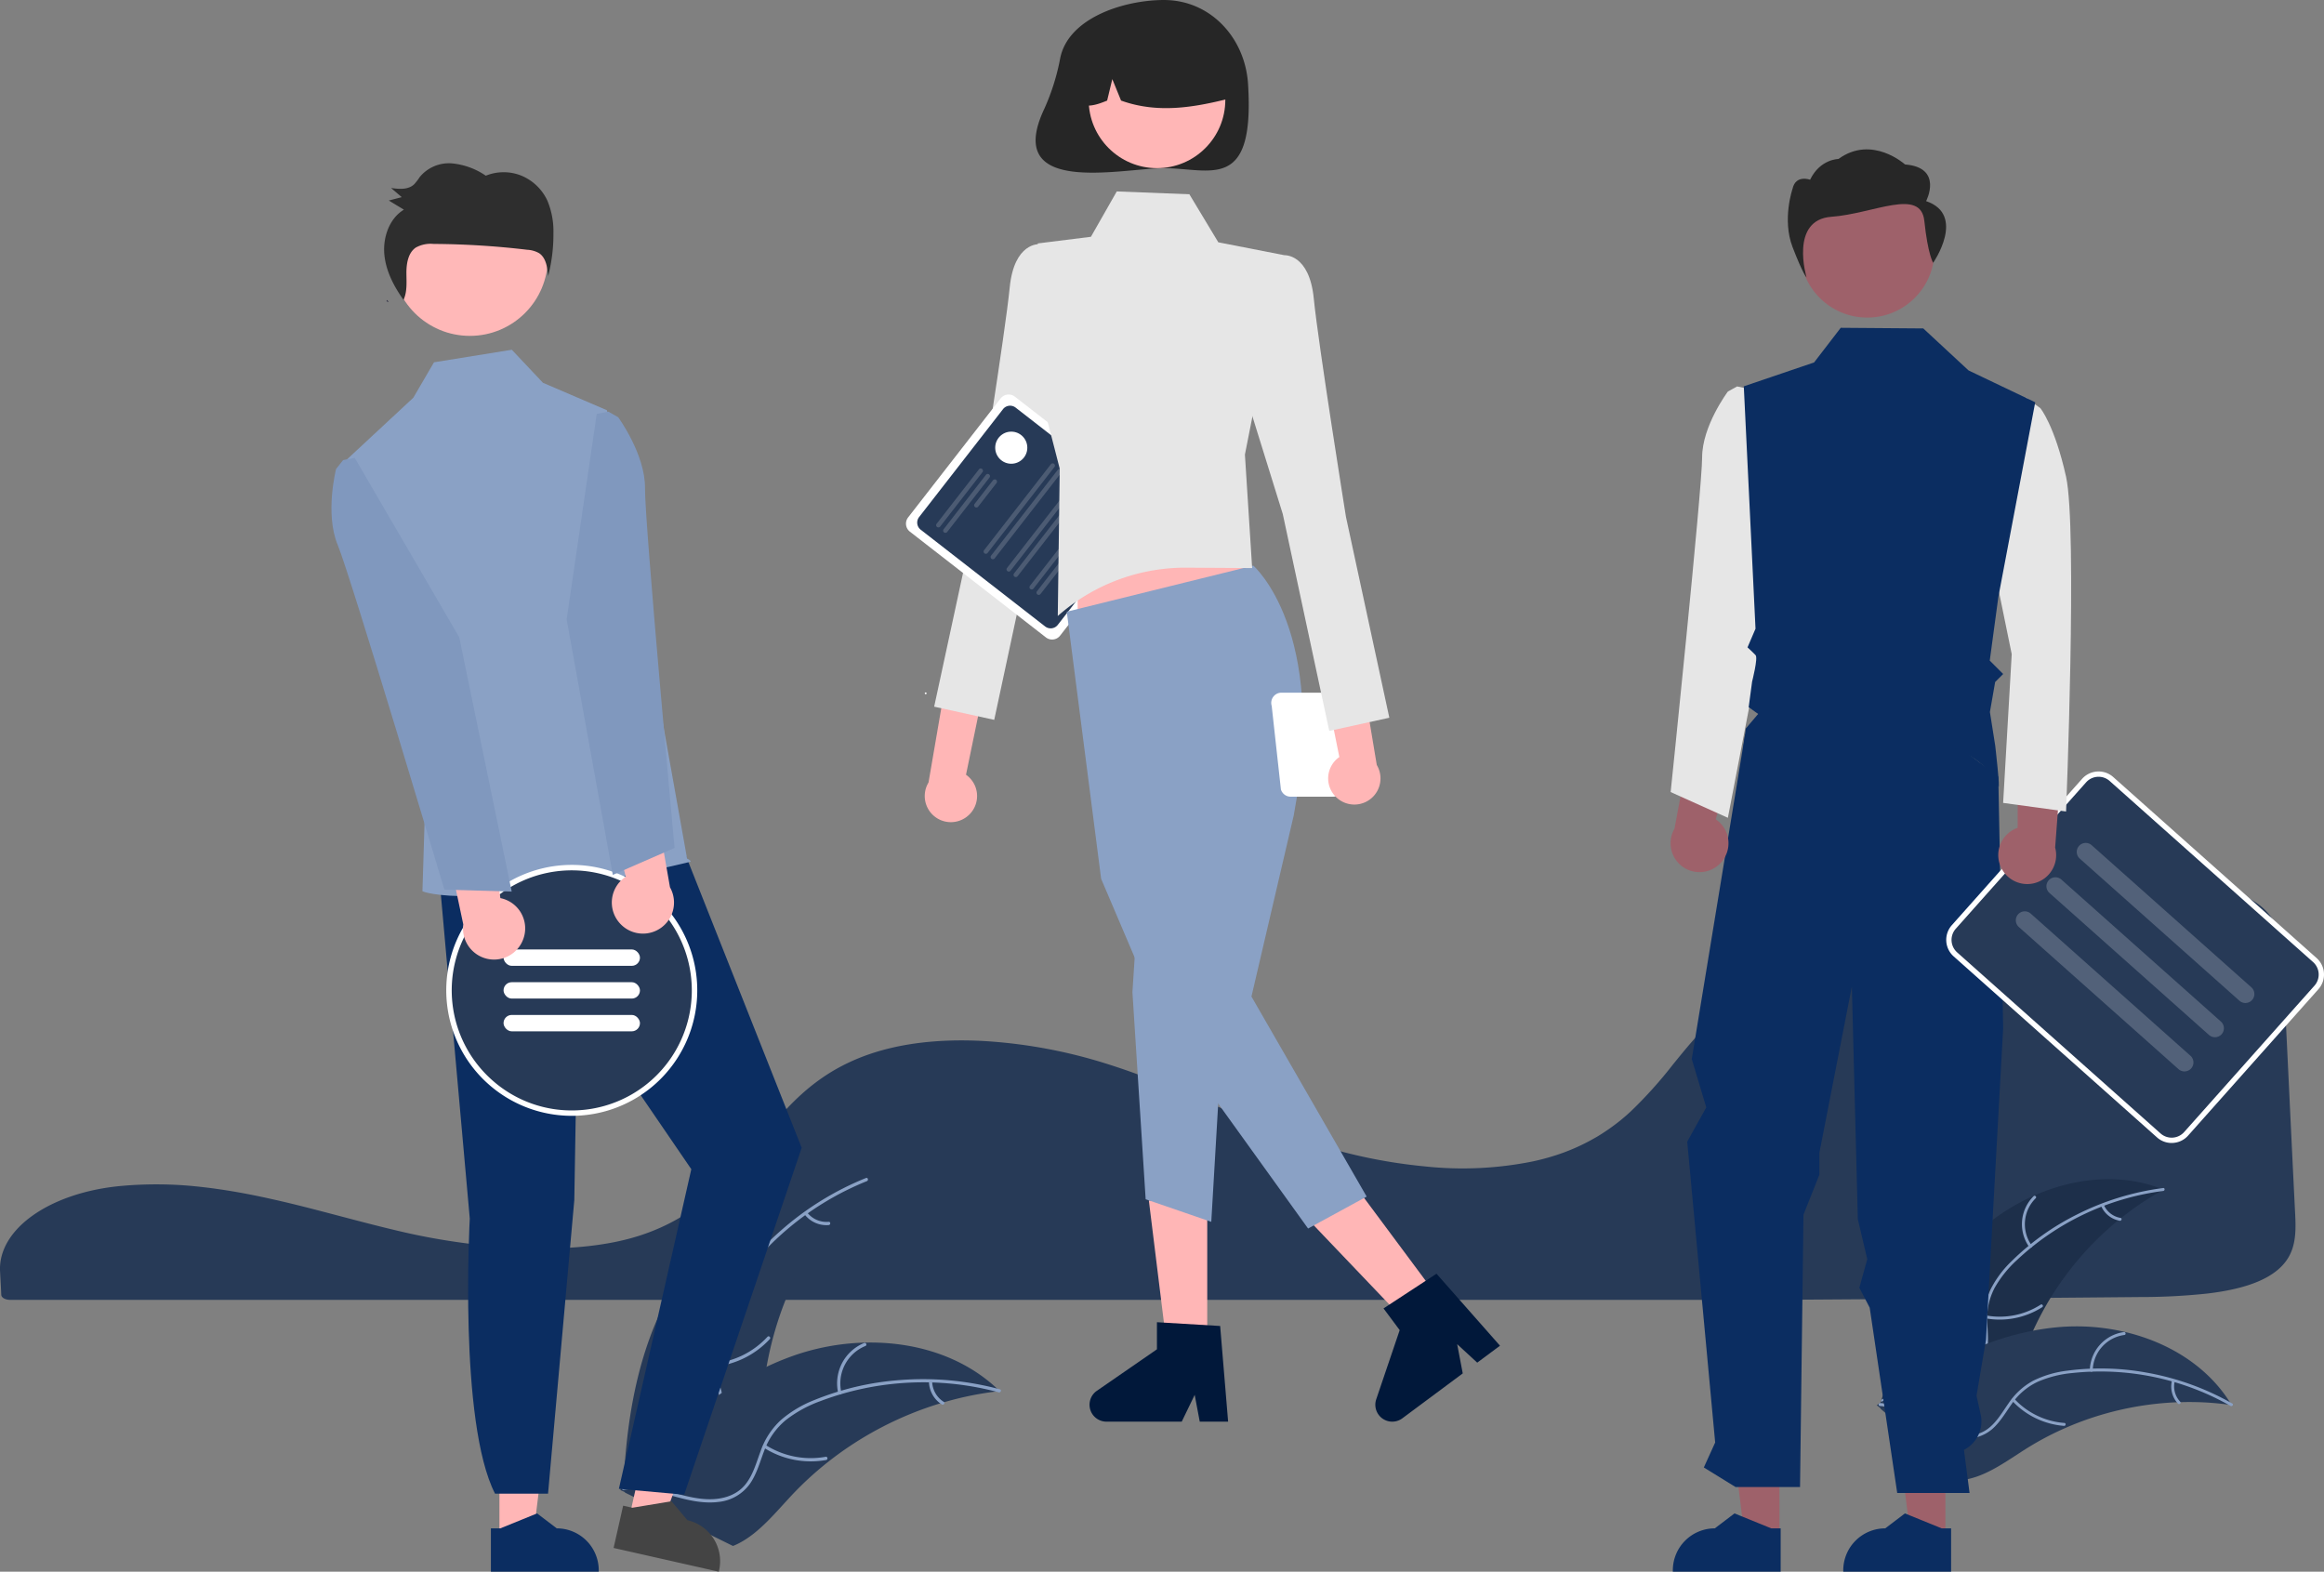 <svg xmlns="http://www.w3.org/2000/svg" width="610" height="412.526" viewBox="0 0 610 412.526">
  <rect x="0" y="0" width="610" height="412.526" fill="#808080" stroke="none"/>
  <g id="career" transform="translate(0 0)">
    <path id="Path_3432" data-name="Path 3432" d="M204.7,565.22c-2.9,0-5.8.12-8.634.36l-.413.035c-18.8,1.662-32.554,11.3-31.989,22.429l.109,2.011c.072,1.272.149,2.639.212,4.155.034.748,1.055,1.322,2.325,1.322H628.788c32.607-.2,65.1-.447,96.558-.741a164.344,164.344,0,0,0,17.666-.915c8.744-1.035,14.812-3.086,18.555-6.271h0c4.654-3.949,4.8-8.922,4.519-14.541-.573-11.345-1.142-23.264-1.709-35.147-.5-10.472-1-20.917-1.5-30.916-.309-5.934-.994-11.172-6.279-15.175-5.728-4.329-16.175-6.524-31.051-6.524h-.54c-46.62.166-92.813,16.195-114.945,39.886-2.549,2.728-4.923,5.649-7.22,8.474a114.84,114.84,0,0,1-11.089,12.346,52.117,52.117,0,0,1-7.325,5.71c-.18.124-.385.257-.6.384-.5.324-1.018.637-1.525.915a52.965,52.965,0,0,1-9.342,4.247l-.327.11c-.247.088-.514.176-.781.257-1.874.6-3.82,1.121-5.77,1.542a92.915,92.915,0,0,1-28.511,1.323,137.79,137.79,0,0,1-28.348-5.776c-9.706-3.067-18.792-6.892-27.578-10.59-3.859-1.625-7.851-3.3-11.838-4.9-.749-.3-1.486-.592-2.235-.885-4.869-1.9-9.283-3.465-13.495-4.791A133.2,133.2,0,0,0,421.92,527.6c-11.595-.635-21.812.562-30.362,3.55a52.148,52.148,0,0,0-6.868,2.959c-10.127,5.258-16.37,13.019-22.406,20.524-7.51,9.335-15.275,18.989-30.609,23.994-17.693,5.78-43.52,3.379-61.792-.8-5.745-1.313-11.482-2.824-17.032-4.285q-3.362-.886-6.728-1.759c-4.41-1.139-8.02-2.011-11.359-2.747l-1.056-.235c-.588-.128-1.176-.255-1.774-.377-3.966-.833-7.66-1.488-11.3-2l-.861-.126c-1.725-.227-3.338-.416-4.921-.575l-.632-.063C211.124,565.367,207.916,565.22,204.7,565.22Z" transform="translate(-163.651 -254.358)" fill="#273a57"/>
    <path id="Path_3433" data-name="Path 3433" d="M895.473,611.471c13.012-11.726,32.367-17.622,48.6-11.047a80.7,80.7,0,0,0-36.266,41.891c-2.585,6.877-4.743,14.794-11.1,18.475-3.956,2.291-8.877,2.4-13.312,1.3s-8.5-3.323-12.51-5.518l-1.141-.026C874.867,639.793,882.461,623.2,895.473,611.471Z" transform="translate(-376.191 -288.187)" fill="#1d2f4a"/>
    <path id="Path_3434" data-name="Path 3434" d="M944.063,601.778A68.979,68.979,0,0,0,905.687,619.9a29.7,29.7,0,0,0-5.833,7.253,17.038,17.038,0,0,0-1.969,8.748c.07,2.836.471,5.73-.15,8.534a10.432,10.432,0,0,1-5.189,6.772c-3.177,1.826-6.821,2.4-10.4,2.841-3.978.488-8.118.931-11.562,3.163-.417.27-.812-.393-.4-.663,5.991-3.882,13.573-2.47,20.016-5.061,3.006-1.209,5.666-3.331,6.608-6.54.823-2.806.413-5.79.317-8.661a18.178,18.178,0,0,1,1.607-8.625,27.463,27.463,0,0,1,5.533-7.45,66.923,66.923,0,0,1,17.007-12.175,70.2,70.2,0,0,1,22.785-7.03c.492-.063.5.709.007.772Z" transform="translate(-376.27 -289.185)" fill="#8aa1c5"/>
    <path id="Path_3435" data-name="Path 3435" d="M924.829,617.384a10.349,10.349,0,0,1,1.141-13.352c.354-.349.912.185.558.534a9.583,9.583,0,0,0-1.036,12.423c.29.4-.374.8-.663.4Z" transform="translate(-392.196 -290.068)" fill="#8aa1c5"/>
    <path id="Path_3436" data-name="Path 3436" d="M909.367,647.627a19.947,19.947,0,0,0,14.254-2.854c.418-.269.813.394.4.663a20.748,20.748,0,0,1-14.839,2.94C908.688,648.288,908.88,647.54,909.367,647.627Z" transform="translate(-387.977 -302.344)" fill="#8aa1c5"/>
    <path id="Path_3437" data-name="Path 3437" d="M953.349,607.26a5.858,5.858,0,0,0,4.381,3.421c.491.082.3.83-.189.749a6.565,6.565,0,0,1-4.855-3.774.4.4,0,0,1,.134-.529.388.388,0,0,1,.529.134Z" transform="translate(-401.146 -291.019)" fill="#8aa1c5"/>
    <path id="Path_3438" data-name="Path 3438" d="M961.553,673.613c-.308-.043-.616-.085-.928-.123a77.146,77.146,0,0,0-12.5-.635c-.323,0-.65.014-.973.028a81.331,81.331,0,0,0-29.181,6.717,78.98,78.98,0,0,0-10.6,5.63c-4.674,2.96-9.507,6.54-14.732,7.747a13.565,13.565,0,0,1-1.651.294L869.4,674.579c-.028-.067-.06-.13-.088-.2l-.9-.707c.167-.123.343-.246.509-.369.1-.072.2-.139.294-.211.066-.046.132-.093.189-.138.022-.016.044-.031.062-.042.057-.046.114-.082.167-.123q1.47-1.041,2.96-2.065s0,0,.013-.006a116.133,116.133,0,0,1,24.184-13c.256-.1.517-.2.783-.287a75.368,75.368,0,0,1,11.839-3.331,66.622,66.622,0,0,1,6.677-.933,55.408,55.408,0,0,1,17.28,1.224c11.283,2.616,21.6,8.812,27.717,18.475C961.252,673.117,961.4,673.361,961.553,673.613Z" transform="translate(-375.791 -304.829)" fill="#273a57"/>
    <path id="Path_3439" data-name="Path 3439" d="M961.468,678.606a68.981,68.981,0,0,0-41.552-8.634,29.707,29.707,0,0,0-9.024,2.279,17.038,17.038,0,0,0-6.839,5.8c-1.652,2.307-3.074,4.858-5.258,6.724a10.432,10.432,0,0,1-8.22,2.282c-3.636-.455-6.893-2.189-10.018-4-3.47-2.006-7.043-4.144-11.136-4.436-.5-.035-.412-.8.083-.768,7.121.508,12.324,6.2,19.028,8.01,3.128.845,6.53.752,9.213-1.244,2.347-1.745,3.816-4.374,5.468-6.725a18.18,18.18,0,0,1,6.476-5.919,27.458,27.458,0,0,1,8.9-2.618,66.922,66.922,0,0,1,20.91.518,70.205,70.205,0,0,1,22.425,8.1c.431.245-.031.865-.459.621Z" transform="translate(-375.993 -309.59)" fill="#8aa1c5"/>
    <path id="Path_3440" data-name="Path 3440" d="M948.408,665.078a10.349,10.349,0,0,1,8.95-9.974c.492-.065.617.7.124.762a9.583,9.583,0,0,0-8.306,9.3c-.011.5-.779.411-.768-.083Z" transform="translate(-399.873 -305.472)" fill="#8aa1c5"/>
    <path id="Path_3441" data-name="Path 3441" d="M919.79,680.156a19.948,19.948,0,0,0,13.1,6.3c.5.037.412.8-.083.768a20.748,20.748,0,0,1-13.618-6.587c-.338-.365.265-.847.6-.484Z" transform="translate(-391.046 -312.976)" fill="#8aa1c5"/>
    <path id="Path_3442" data-name="Path 3442" d="M979.9,673.4a5.858,5.858,0,0,0,1.439,5.369c.342.361-.261.843-.6.484a6.564,6.564,0,0,1-1.6-5.936.4.4,0,0,1,.425-.342A.388.388,0,0,1,979.9,673.4Z" transform="translate(-409.075 -310.853)" fill="#8aa1c5"/>
    <path id="Path_3443" data-name="Path 3443" d="M412.743,623.033c10.655-16.161,29.715-27.851,48.908-25.336a89.187,89.187,0,0,0-27.134,54.892c-.851,8.074-.957,17.142-6.732,22.848-3.593,3.55-8.825,5.039-13.876,5.09s-10.016-1.189-14.915-2.421l-1.227.29C398.583,659.057,402.087,639.193,412.743,623.033Z" transform="translate(-234.122 -288.087)" fill="#273a57"/>
    <path id="Path_3444" data-name="Path 3444" d="M461.65,598.056a76.231,76.231,0,0,0-36,30.06,32.827,32.827,0,0,0-4.221,9.38,18.829,18.829,0,0,0,.327,9.9c.864,3.014,2.1,6,2.214,9.169a11.529,11.529,0,0,1-3.666,8.686c-2.89,2.837-6.627,4.467-10.337,5.933-4.119,1.628-8.424,3.254-11.486,6.6-.371.405-.978-.194-.608-.6,5.328-5.819,13.83-6.417,20-10.981,2.879-2.129,5.133-5.139,5.248-8.833.1-3.23-1.169-6.307-2.07-9.352a20.091,20.091,0,0,1-.681-9.672,30.349,30.349,0,0,1,3.845-9.507,73.958,73.958,0,0,1,14.8-17.753,77.585,77.585,0,0,1,22.414-13.858C461.935,597.028,462.154,597.853,461.65,598.056Z" transform="translate(-234.119 -288.04)" fill="#8aa1c5"/>
    <path id="Path_3445" data-name="Path 3445" d="M439.467,628.579a11.437,11.437,0,0,1-2.494-14.6c.281-.471,1.027-.056.745.416a10.591,10.591,0,0,0,2.348,13.575c.422.351-.179.956-.6.608Z" transform="translate(-245.445 -293.035)" fill="#fff"/>
    <path id="Path_3446" data-name="Path 3446" d="M431,663.838a22.044,22.044,0,0,0,14.451-7.018c.372-.4.98.2.608.6a22.929,22.929,0,0,1-15.052,7.272c-.548.042-.552-.811-.006-.853Z" transform="translate(-244.005 -305.949)" fill="#8aa1c5"/>
    <path id="Path_3447" data-name="Path 3447" d="M466.459,610.17a6.474,6.474,0,0,0,5.638,2.44c.548-.049.55.8.006.853a7.255,7.255,0,0,1-6.243-2.685.441.441,0,0,1,0-.6.429.429,0,0,1,.6,0Z" transform="translate(-254.585 -291.914)" fill="#8aa1c5"/>
    <path id="Path_3448" data-name="Path 3448" d="M496.134,671.772c-.341.04-.682.08-1.027.127a85.256,85.256,0,0,0-13.544,2.8c-.344.095-.692.2-1.032.3a89.88,89.88,0,0,0-29.341,15.3,87.273,87.273,0,0,0-9.768,8.97c-4.176,4.466-8.348,9.64-13.6,12.385a14.954,14.954,0,0,1-1.684.774l-28.291-13.987c-.048-.064-.1-.122-.149-.186l-1.155-.507c.144-.178.3-.359.442-.536.083-.1.173-.2.256-.307.057-.068.115-.136.163-.2.019-.023.038-.045.054-.062.048-.065.1-.12.144-.178q1.283-1.522,2.591-3.032c0-.007,0-.007.013-.01a128.343,128.343,0,0,1,22.249-20.632c.247-.175.5-.356.758-.525a83.279,83.279,0,0,1,11.736-6.857,73.631,73.631,0,0,1,6.882-2.855,61.231,61.231,0,0,1,18.822-3.5c12.8-.341,25.558,3.415,34.784,12.048C495.671,671.326,495.9,671.544,496.134,671.772Z" transform="translate(-233.753 -306.657)" fill="#273a57"/>
    <path id="Path_3449" data-name="Path 3449" d="M496.081,676.237a76.23,76.23,0,0,0-46.844,2.325,32.827,32.827,0,0,0-9.017,4.948,18.827,18.827,0,0,0-5.7,8.1c-1.125,2.927-1.936,6.051-3.753,8.654A11.528,11.528,0,0,1,422.608,705c-4.016.525-7.981-.424-11.826-1.486-4.269-1.18-8.685-2.473-13.144-1.646-.54.1-.664-.744-.125-.844,7.758-1.438,14.906,3.2,22.58,3.273,3.581.033,7.193-1.013,9.508-3.893,2.024-2.519,2.864-5.74,3.977-8.713a20.092,20.092,0,0,1,5.28-8.133,30.347,30.347,0,0,1,8.794-5.276,73.958,73.958,0,0,1,22.508-5.263,77.586,77.586,0,0,1,26.239,2.43c.529.143.207.933-.318.792Z" transform="translate(-233.941 -310.794)" fill="#8aa1c5"/>
    <path id="Path_3450" data-name="Path 3450" d="M478.287,672.349a11.437,11.437,0,0,1,6.8-13.157c.508-.207.854.574.345.781a10.591,10.591,0,0,0-6.3,12.252c.126.534-.718.656-.844.125Z" transform="translate(-258.273 -306.693)" fill="#8aa1c5"/>
    <path id="Path_3451" data-name="Path 3451" d="M450.846,697.467a22.045,22.045,0,0,0,15.764,3.1c.541-.1.665.746.125.844a22.93,22.93,0,0,1-16.4-3.256c-.463-.3.048-.98.509-.685Z" transform="translate(-249.894 -318.205)" fill="#8aa1c5"/>
    <path id="Path_3452" data-name="Path 3452" d="M513.332,673.5a6.474,6.474,0,0,0,3.032,5.342c.467.291-.045.974-.509.685a7.254,7.254,0,0,1-3.368-5.9.441.441,0,0,1,.36-.484A.429.429,0,0,1,513.332,673.5Z" transform="translate(-268.656 -310.902)" fill="#8aa1c5"/>
    <path id="Path_3453" data-name="Path 3453" d="M522.637,433.035a6.822,6.822,0,0,0-.9-10.422l11.135-53.892-12.014,3.79L511.9,424.647a6.859,6.859,0,0,0,10.733,8.388Z" transform="translate(-268.182 -219.268)" fill="#ffb6b6"/>
    <path id="Path_3454" data-name="Path 3454" d="M549.439,252.207,542,246.59s-6.565-.465-7.728,11.374-8.442,57.278-8.442,57.278l-11.388,52.744,15.764,3.46,12.2-56.92,12.21-39.269Z" transform="translate(-269.244 -182.504)" fill="#e6e6e6"/>
    <path id="Path_3455" data-name="Path 3455" d="M540.585,366.8l-35.7-27.757a2.662,2.662,0,0,1-.467-3.731l24.289-31.237a2.662,2.662,0,0,1,3.731-.467l35.7,27.757a2.662,2.662,0,0,1,.467,3.731l-24.289,31.237A2.662,2.662,0,0,1,540.585,366.8Z" transform="translate(-266.059 -199.501)" fill="#fff"/>
    <path id="Path_3456" data-name="Path 3456" d="M541.658,365.193l-32.67-25.4a2.364,2.364,0,0,1-.415-3.313l22.019-28.318a2.364,2.364,0,0,1,3.313-.415l32.67,25.4a2.364,2.364,0,0,1,.415,3.313l-22.019,28.318a2.364,2.364,0,0,1-3.313.414Z" transform="translate(-267.328 -200.765)" fill="#273a57"/>
    <path id="Path_3457" data-name="Path 3457" d="M515.41,346.169a.591.591,0,0,1-.1-.828l11.108-14.286a.59.59,0,1,1,.932.725l-11.108,14.286A.591.591,0,0,1,515.41,346.169Z" transform="translate(-269.468 -207.863)" fill="#e4e4e4" opacity="0.2"/>
    <path id="Path_3458" data-name="Path 3458" d="M518.044,348.217a.591.591,0,0,1-.1-.828L529.048,333.1a.59.59,0,0,1,.932.725l-11.108,14.286a.591.591,0,0,1-.828.1Z" transform="translate(-270.261 -208.48)" fill="#e4e4e4" opacity="0.2"/>
    <path id="Path_3459" data-name="Path 3459" d="M529.682,342.172a.591.591,0,0,1-.1-.828l4.815-6.193a.59.59,0,1,1,.932.725l-4.815,6.192A.591.591,0,0,1,529.682,342.172Z" transform="translate(-273.764 -209.096)" fill="#e4e4e4" opacity="0.2"/>
    <path id="Path_3460" data-name="Path 3460" d="M533.233,352.512a.591.591,0,0,1-.1-.828l17.536-22.553a.59.59,0,1,1,.932.725l-17.536,22.553A.591.591,0,0,1,533.233,352.512Z" transform="translate(-274.833 -207.284)" fill="#e4e4e4" opacity="0.2"/>
    <path id="Path_3461" data-name="Path 3461" d="M535.867,354.56a.591.591,0,0,1-.1-.828L553.3,331.179a.59.59,0,0,1,.932.725L536.7,354.456a.591.591,0,0,1-.828.1Z" transform="translate(-275.626 -207.9)" fill="#e4e4e4" opacity="0.2"/>
    <path id="Path_3462" data-name="Path 3462" d="M541.846,359.209a.591.591,0,0,1-.1-.828l17.536-22.553a.59.59,0,1,1,.932.725L542.674,359.1a.591.591,0,0,1-.828.1Z" transform="translate(-277.426 -209.3)" fill="#e4e4e4" opacity="0.2"/>
    <path id="Path_3463" data-name="Path 3463" d="M544.48,361.257a.591.591,0,0,1-.1-.828l17.536-22.553a.59.59,0,0,1,.932.725l-17.536,22.553A.591.591,0,0,1,544.48,361.257Z" transform="translate(-278.218 -209.916)" fill="#e4e4e4" opacity="0.2"/>
    <path id="Path_3464" data-name="Path 3464" d="M550.46,365.906a.591.591,0,0,1-.1-.828l17.536-22.553a.59.59,0,1,1,.932.725L551.288,365.8A.591.591,0,0,1,550.46,365.906Z" transform="translate(-280.019 -211.316)" fill="#e4e4e4" opacity="0.2"/>
    <path id="Path_3465" data-name="Path 3465" d="M553.094,367.954a.591.591,0,0,1-.1-.828l17.536-22.553a.59.59,0,0,1,.932.725L553.922,367.85a.591.591,0,0,1-.828.1Z" transform="translate(-280.811 -211.932)" fill="#e4e4e4" opacity="0.2"/>
    <circle id="Ellipse_242" data-name="Ellipse 242" cx="0.242" cy="0.242" r="0.242" transform="translate(242.729 181.731)" fill="#fff"/>
    <path id="Path_3466" data-name="Path 3466" d="M559,170.144a58.348,58.348,0,0,1-4.163,13.287c-10.955,23.174,20.242,15.621,31.391,15.621,12.189,0,23.852,6.41,22.071-22.071-.761-12.166-9.881-22.071-22.071-22.071C575.812,154.909,561.173,159.538,559,170.144Z" transform="translate(-280.711 -154.909)" fill="#262626"/>
    <path id="Path_3467" data-name="Path 3467" d="M446.738,490.83H436.352l-4.942-40.058h15.328Z" transform="translate(-129.862 -135.684)" fill="#ffb6b6"/>
    <path id="Path_3468" data-name="Path 3468" d="M609.164,677.5h-7.448l-1.329-7.032-3.4,7.032H577.229a4.44,4.44,0,0,1-2.523-8.094l15.774-10.894V651.4l16.592.99Z" transform="translate(-286.808 -304.358)" fill="#01183a"/>
    <path id="Path_3469" data-name="Path 3469" d="M526.023,475.487l-8.334,6.2-27.869-29.2,12.3-9.147Z" transform="translate(-147.444 -133.452)" fill="#ffb6b6"/>
    <path id="Path_3470" data-name="Path 3470" d="M712.83,652.081l-5.977,4.444-5.263-4.849,1.464,7.674L687.2,671.138a4.44,4.44,0,0,1-6.855-4.99l6.157-18.155-4.242-5.7,13.905-9.106Z" transform="translate(-319.114 -298.873)" fill="#01183a"/>
    <path id="Path_3471" data-name="Path 3471" d="M404.675,228.3l49.3-7.679-9.8-29.494h-39.5Z" transform="translate(-121.813 -57.532)" fill="#ffb6b6"/>
    <path id="Path_3472" data-name="Path 3472" d="M613.2,367.291s19.7,17.024,10.613,65.555l-11.1,47.553,30.24,52.5-15.377,8.387-37.266-51.795-17.053-40-9.02-70.1Z" transform="translate(-284.233 -218.833)" fill="#8aa1c5"/>
    <path id="Path_3473" data-name="Path 3473" d="M426.431,346.3l-1.185,18.355,3.47,54.353,17.225,5.93,3.262-55.69Z" transform="translate(-128.006 -104.239)" fill="#8aa1c5"/>
    <path id="Path_3474" data-name="Path 3474" d="M573.371,226.8l19.056.743,7.595,12.607,17.328,3.383L607.006,295.87l1.9,29.786-17.254-.105a50.468,50.468,0,0,0-33.768,12.686h0l.516-38.665-7.421-28.863,1.668-30.265,13.94-1.742Z" transform="translate(-280.242 -176.554)" fill="#e6e6e6"/>
    <circle id="Ellipse_243" data-name="Ellipse 243" cx="17.935" cy="17.935" r="17.935" transform="translate(285.752 8.266)" fill="#ffb6b6"/>
    <path id="Path_3475" data-name="Path 3475" d="M576.456,164.946a20.544,20.544,0,0,1,31.234,17.93c-9.139,2.294-18.74,4.05-28.486.549l-2.3-5.633-1.357,5.637c-2.968,1.213-5.944,2.24-8.919-.012a20.977,20.977,0,0,1,9.829-18.471Z" transform="translate(-284.949 -157.027)" fill="#262626"/>
    <path id="Path_3476" data-name="Path 3476" d="M641.142,418.478l2.418,21.941a2.678,2.678,0,0,0,2.56,1.891h11.145a2.678,2.678,0,0,0,2.56-1.891l2-16.817a4.067,4.067,0,1,0,1.049-7.651,2.654,2.654,0,0,0-2.032-.939H643.7a2.679,2.679,0,0,0-2.56,3.466Zm21.035,3.987,1.227-3.987a2.65,2.65,0,0,0,.04-1.418c.052,0,.1-.016.155-.016a2.9,2.9,0,0,1,0,5.808,2.867,2.867,0,0,1-1.422-.388Z" transform="translate(-307.348 -233.204)" fill="#fff"/>
    <path id="Path_3477" data-name="Path 3477" d="M660.967,426.365a6.822,6.822,0,0,1,.949-10.417L651.055,362l11.994,3.851,8.694,52.182a6.859,6.859,0,0,1-10.776,8.333Z" transform="translate(-310.368 -217.245)" fill="#ffb6b6"/>
    <path id="Path_3478" data-name="Path 3478" d="M633.065,256.362l7.442-5.618s6.565-.465,7.728,11.374,8.442,57.278,8.442,57.278l11.388,52.744L652.3,375.6l-12.2-56.92-12.21-39.269Z" transform="translate(-303.395 -183.755)" fill="#e6e6e6"/>
    <circle id="Ellipse_244" data-name="Ellipse 244" cx="4.213" cy="4.213" r="4.213" transform="translate(261.222 113.293)" fill="#fff"/>
    <path id="Path_3479" data-name="Path 3479" d="M187.544,563.419h8.779l4.177-33.863H187.543Z" transform="translate(-56.454 -159.403)" fill="#ffb6b6"/>
    <path id="Path_3480" data-name="Path 3480" d="M347.992,727.124h2.471l9.648-3.923,5.171,3.923h0A11.019,11.019,0,0,1,376.3,738.14v.359H347.992Z" transform="translate(-219.141 -325.974)" fill="#0b2d61"/>
    <path id="Path_3481" data-name="Path 3481" d="M236.221,555.862l8.564,1.934,11.533-32.111-12.64-2.854Z" transform="translate(-71.107 -157.379)" fill="#ffb6b6"/>
    <path id="Path_3482" data-name="Path 3482" d="M396.571,719.794l2.41.544,10.275-1.7,4.18,4.966h0a11.019,11.019,0,0,1,8.32,13.174l-.079.349-27.613-6.235Z" transform="translate(-233.009 -324.6)" fill="#444"/>
    <path id="Path_3483" data-name="Path 3483" d="M328.2,477.193l7.939,88.946s-2.975,53.4,6.624,72.19h13.92l6.892-77.067.865-51.728,29.844,43.641-19.009,83.893L392.41,638.6l30.846-91.044-33.888-85.469Z" transform="translate(-212.832 -246.293)" fill="#0b2d61"/>
    <circle id="Ellipse_245" data-name="Ellipse 245" cx="20.474" cy="20.474" r="20.474" transform="translate(102.858 47.21)" fill="#ffb8b8"/>
    <path id="Path_3484" data-name="Path 3484" d="M362.144,302.116l-16.8-7.207-8.176-8.673-20.426,3.294-5.42,9.293-17.544,16.313,20.555,92.939-.622,20.3s13.156,5.923,70.209-7.714c.684-.164-.748-.88-.748-.88Z" transform="translate(-202.828 -194.438)" fill="#8aa1c5"/>
    <path id="Path_3485" data-name="Path 3485" d="M309.382,268.115q-.214-.292-.424-.589c-.056.119-.1.242-.165.358Z" transform="translate(-207.348 -188.814)" fill="#2f2e41"/>
    <path id="Path_3486" data-name="Path 3486" d="M350.768,226.08a13.064,13.064,0,0,0-6.835-6.6,12.472,12.472,0,0,0-9.351.008,18.835,18.835,0,0,0-8.881-3.234,9.934,9.934,0,0,0-8.468,3.594,13.822,13.822,0,0,1-1.479,1.922c-1.569,1.453-3.953,1.243-6.039.946l2.807,2.4-3.4.887,3.964,2.4c-3.836,2.3-5.579,7.327-5.119,11.891.436,4.321,2.522,8.272,5.015,11.784.995-2.1.78-4.611.764-6.975-.017-2.5.425-5.335,2.427-6.731a8.011,8.011,0,0,1,4.715-.975,216.634,216.634,0,0,1,24.574,1.534,6.918,6.918,0,0,1,3.146.913c1.8,1.23,2.155,3.77,2.336,6a43.454,43.454,0,0,0,1.387-11.265,20.763,20.763,0,0,0-1.566-8.5Z" transform="translate(-207.071 -173.372)" fill="#2e2e2e"/>
    <circle id="Ellipse_246" data-name="Ellipse 246" cx="32.225" cy="32.225" r="32.225" transform="translate(117.848 227.724)" fill="#273a57"/>
    <path id="Path_3487" data-name="Path 3487" d="M364.165,479.674a33.11,33.11,0,0,0-4.944.372c-.842.122-1.658.28-2.467.473A32.924,32.924,0,0,0,342.8,537.664c.551.466,1.11.917,1.69,1.346a32.933,32.933,0,1,0,19.678-59.336Zm0,64.449a31.326,31.326,0,0,1-18.619-6.108c-.587-.43-1.153-.874-1.7-1.346a31.49,31.49,0,0,1,14.05-54.932c.8-.165,1.6-.294,2.42-.394a31.174,31.174,0,0,1,3.853-.236,31.508,31.508,0,0,1,0,63.017Z" transform="translate(-214.092 -252.667)" fill="#fff"/>
    <rect id="Rectangle_390" data-name="Rectangle 390" width="35.805" height="4.297" rx="2.148" transform="translate(167.976 253.502) rotate(180)" fill="#fff"/>
    <rect id="Rectangle_391" data-name="Rectangle 391" width="35.805" height="4.297" rx="2.148" transform="translate(167.976 262.096) rotate(180)" fill="#fff"/>
    <rect id="Rectangle_392" data-name="Rectangle 392" width="35.805" height="4.297" rx="2.148" transform="translate(167.976 270.69) rotate(180)" fill="#fff"/>
    <path id="Path_3488" data-name="Path 3488" d="M724.668,561.147h-9.206l-4.38-35.507H724.67Z" transform="translate(-214.042 -158.224)" fill="#9e616a"/>
    <path id="Path_3489" data-name="Path 3489" d="M662.357,561.147h-9.2l-4.38-35.507H662.36Z" transform="translate(-195.292 -158.224)" fill="#9e616a"/>
    <path id="Path_3490" data-name="Path 3490" d="M820.13,738.5H791.822v-.358a11.019,11.019,0,0,1,11.017-11.018h0l5.171-3.923,9.648,3.923h2.471Z" transform="translate(-352.741 -325.974)" fill="#0b2d61"/>
    <path id="Path_3491" data-name="Path 3491" d="M884.13,738.5H855.822v-.358a11.019,11.019,0,0,1,11.017-11.018h0l5.171-3.923,9.648,3.923h2.471Z" transform="translate(-372.006 -325.974)" fill="#0b2d61"/>
    <path id="Path_3492" data-name="Path 3492" d="M812.4,428.157l-13.991,85.189,3.807,12.695-5,8.991,7.337,78.959-2.978,6.557,8.321,5.132h16.932l.9-71.481,4.183-10.5v-5.784l8.515-43.588L842,555.372l2.477,10.512-2.081,7.484,2.718,5.243,7.221,48.625h18.987l-1.469-11.313h0a8.361,8.361,0,0,0,4.39-9.252l-1.089-4.958,2.478-14.661,4.512-81.792-1.272-66L856.66,422.28Z" transform="translate(-354.357 -235.378)" fill="#0b2d61"/>
    <circle id="Ellipse_219" data-name="Ellipse 219" cx="17.64" cy="17.64" r="17.64" transform="translate(472.471 48.078)" fill="#9e616a"/>
    <path id="Path_3493" data-name="Path 3493" d="M804.051,462.921a7.551,7.551,0,0,0-1.209-11.514l6.86-25.941-13.216,4.445L792,453.864a7.592,7.592,0,0,0,12.053,9.058Z" transform="translate(-352.485 -236.351)" fill="#9e616a"/>
    <path id="Path_1101" data-name="Path 1101" d="M811.282,300.606l-2.837-.589-2.419,1.34s-6.758,9.011-6.758,17.27-8.26,87.853-8.26,87.853l15.018,6.758,12.014-62.323Z" transform="translate(-352.496 -198.587)" fill="#e6e6e6"/>
    <path id="Path_1104" data-name="Path 1104" d="M871.3,224.582s4.614-8.82-5.537-9.622c0,0-8.653-7.85-17.473-1.435,0,0-4.811,0-7.442,5.444,0,0-3.784-1.435-4.615,2.405,0,0-2.769,8.018,0,15.235s3.688,8.018,3.688,8.018-4.55-15.13,6.525-15.932,23.466-7.722,24.389,1.1,2.312,10.993,2.312,10.993S881.909,228.19,871.3,224.582Z" transform="translate(-365.737 -171.797)" fill="#272727"/>
    <path id="Path_3494" data-name="Path 3494" d="M953.794,541.9a5.4,5.4,0,0,1-3.609-1.377L896.8,493a5.444,5.444,0,0,1-.446-7.677l34.2-38.419a5.444,5.444,0,0,1,7.678-.446l53.386,47.522a5.437,5.437,0,0,1,.446,7.677l-34.2,38.419a5.4,5.4,0,0,1-3.747,1.814C954.009,541.893,953.9,541.9,953.794,541.9Z" transform="translate(-383.788 -242.252)" fill="#273a57"/>
    <path id="Path_3495" data-name="Path 3495" d="M953.643,542.1a5.744,5.744,0,0,1-3.84-1.465l-53.385-47.521a5.8,5.8,0,0,1-.475-8.172l34.2-38.419a5.8,5.8,0,0,1,8.171-.475L991.7,493.566a5.788,5.788,0,0,1,.475,8.171l-34.2,38.419a5.752,5.752,0,0,1-3.987,1.93C953.871,542.092,953.758,542.1,953.643,542.1Zm-19.176-96.116a4.379,4.379,0,0,0-3.281,1.469l-34.2,38.419a4.394,4.394,0,0,0,.36,6.2l53.385,47.521a4.389,4.389,0,0,0,6.2-.36l34.2-38.419a4.39,4.39,0,0,0-.36-6.2l-53.386-47.522a4.372,4.372,0,0,0-2.916-1.11Z" transform="translate(-383.638 -242.102)" fill="#fff"/>
    <path id="Path_3496" data-name="Path 3496" d="M987.766,513.446a2.343,2.343,0,0,1-1.563-.595l-41.905-37.3a2.353,2.353,0,1,1,3.129-3.515l41.906,37.3a2.352,2.352,0,0,1-1.566,4.11Z" transform="translate(-398.398 -250.189)" fill="#fff" opacity="0.2"/>
    <path id="Path_3497" data-name="Path 3497" d="M976.325,526.293a2.343,2.343,0,0,1-1.563-.594l-41.905-37.3a2.353,2.353,0,0,1,3.129-3.514l41.906,37.3a2.352,2.352,0,0,1-1.566,4.109Z" transform="translate(-394.954 -254.056)" fill="#fff" opacity="0.2"/>
    <path id="Path_3498" data-name="Path 3498" d="M964.889,539.141a2.341,2.341,0,0,1-1.564-.6l-41.906-37.3a2.353,2.353,0,1,1,3.129-3.515l41.905,37.3a2.352,2.352,0,0,1-1.565,4.11Z" transform="translate(-391.511 -257.923)" fill="#fff" opacity="0.2"/>
    <path id="Path_3499" data-name="Path 3499" d="M914.976,465.029a7.551,7.551,0,0,1,4.131-10.816l.045-26.832,11.627,7.7-1.826,24.3a7.592,7.592,0,0,1-13.978,5.652Z" transform="translate(-389.52 -236.927)" fill="#9e616a"/>
    <path id="Path_1100" data-name="Path 1100" d="M914.662,309.224l5.194-5.007,3.816,2.754s3.754,4.505,6.758,18.021,0,87.853,0,87.853l-16.519-2.253,2.253-39.046-6.758-33.039Z" transform="translate(-388.131 -199.851)" fill="#e6e6e6"/>
    <path id="Path_3500" data-name="Path 3500" d="M894.84,297.546l-17.5-8.36-11.882-11.021L843.79,278,836.8,287.09l-18.452,6.268,3.075,63.626-2.1,4.893s1.461,1.32,2.128,2.058-.922,6.917-.922,6.917l-.9,6.722,2.486,1.776-3.232,3.818-.8,6.018s56.415-14.022,67.074,9.207c.563,1.227-.824-10.767-.824-10.767l-1.387-8.781,1.376-7.881,2.1-2.1-3.517-3.517,2.255-16.686Z" transform="translate(-360.639 -191.96)" fill="#0b2d61"/>
    <path id="Path_3501" data-name="Path 3501" d="M350.97,490.775a8.107,8.107,0,0,0-5.943-10.919l-3.888-28.547-11.272,9.853,5.42,25.6a8.151,8.151,0,0,0,15.683,4.014Z" transform="translate(-213.685 -244.129)" fill="#ffb8b8"/>
    <path id="Path_1101-2" data-name="Path 1101" d="M294.241,326.838l-3.055.585-1.847,2.325s-2.988,11.719.416,19.908,28.011,90.51,28.011,90.51l17.675.512-13.769-66.744Z" transform="translate(-201.126 -206.66)" fill="#8098be"/>
    <path id="Path_3502" data-name="Path 3502" d="M394.158,484.431a8.107,8.107,0,0,1,1.444-12.347l-7.037-27.938,14.133,4.94,4.515,25.773a8.151,8.151,0,0,1-13.055,9.572Z" transform="translate(-231.354 -241.973)" fill="#ffb8b8"/>
    <path id="Path_1101-3" data-name="Path 1101" d="M384.333,310.078l3.053-.6,2.581,1.469s7.142,9.76,7.037,18.628,7.756,94.427,7.756,94.427l-16.209,7.066-12.11-67.065Z" transform="translate(-227.704 -201.435)" fill="#8098be"/>
  </g>
</svg>
